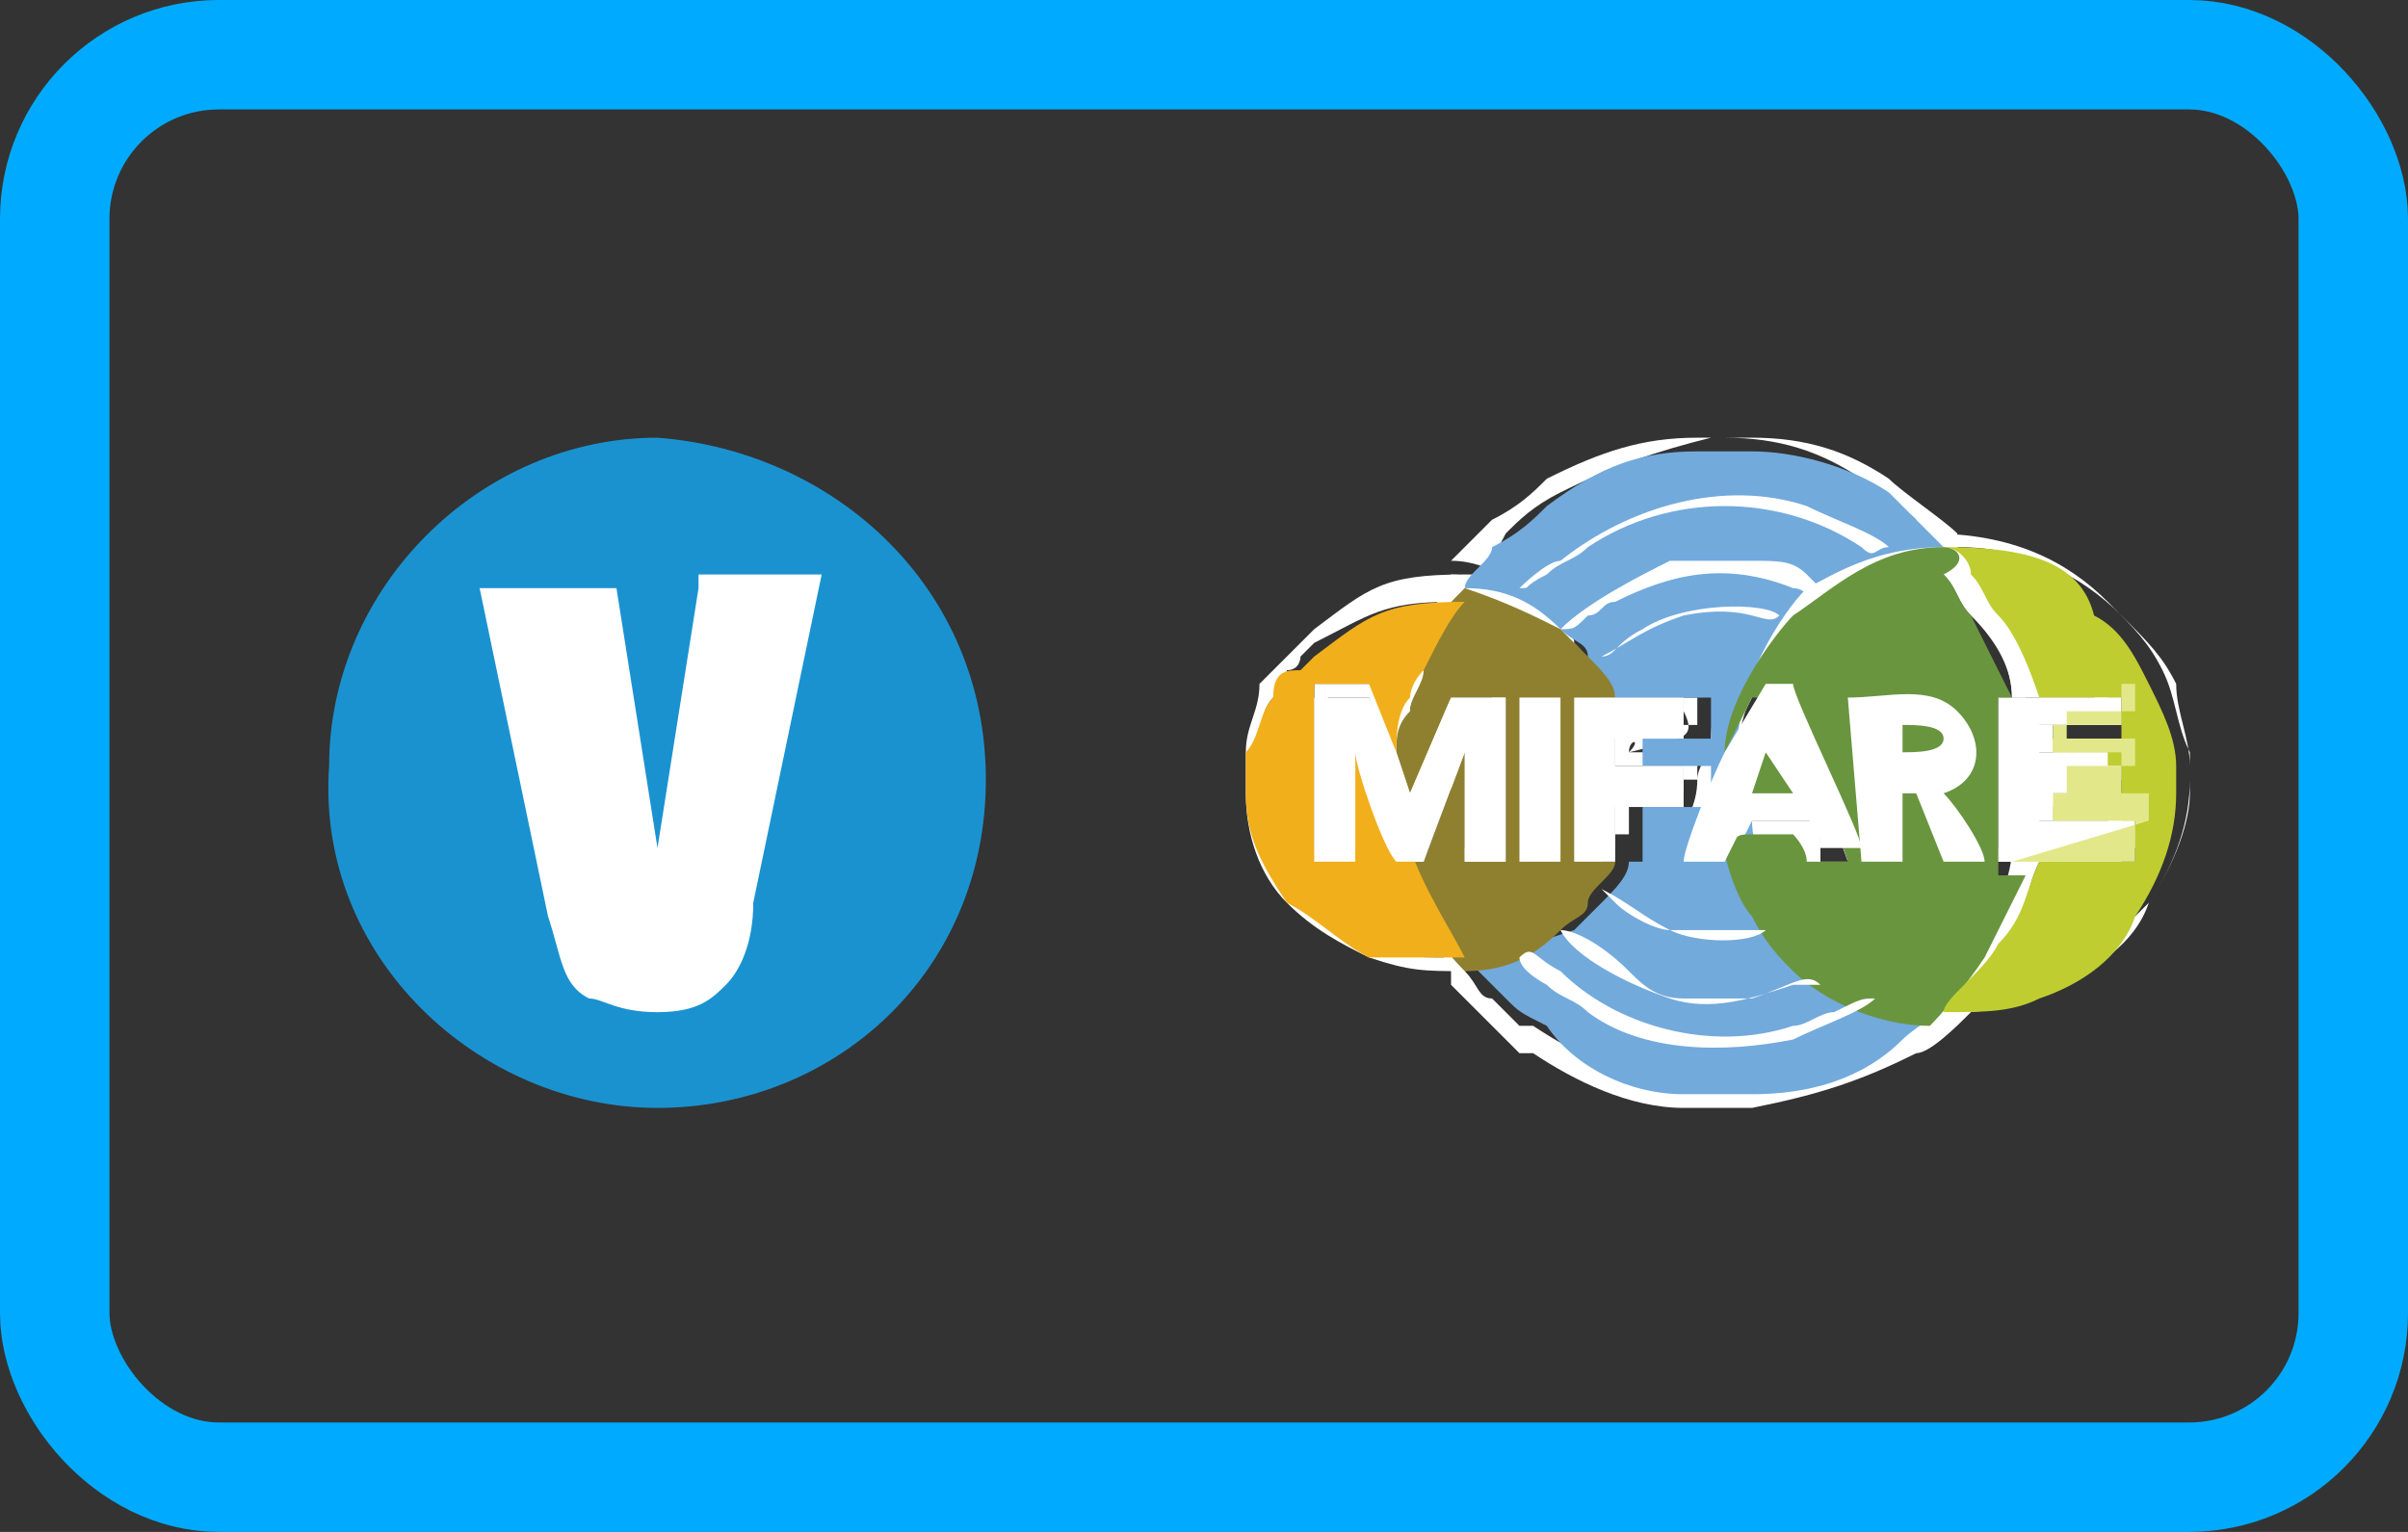 <svg width="22" height="14" viewBox="0 0 22 14" fill="none" xmlns="http://www.w3.org/2000/svg">
<rect x="0" y="0" width="22" height="14" fill="#333333" stroke="none"/>
<path fill-rule="evenodd" clip-rule="evenodd" d="M9.007 7.125C9.007 8.875 7.632 10.125 6.007 10.125C4.382 10.125 2.882 8.75 3.007 7C3.007 5.375 4.382 4 6.007 4C7.632 4.125 9.007 5.375 9.007 7.125Z" fill="#1B92D0"/>
<path fill-rule="evenodd" clip-rule="evenodd" d="M6.382 5.375L6.007 7.75L5.632 5.375H4.382L5.007 8.375C5.132 8.75 5.132 9 5.382 9.125C5.507 9.125 5.632 9.25 6.007 9.25C6.382 9.25 6.507 9.125 6.632 9C6.757 8.875 6.882 8.625 6.882 8.25L7.507 5.25H6.382V5.375Z" fill="white"/>
<path d="M15.632 10.125C15.507 10.125 15.507 10.125 15.382 10.125C14.882 10.125 14.382 9.875 14.007 9.625H13.882C13.757 9.5 13.757 9.5 13.632 9.375C13.507 9.25 13.382 9.125 13.257 9V8.75C13.507 8.75 13.882 8.625 14.007 8.5C14.257 8.375 14.257 8.25 14.382 8.125C14.382 8.125 14.632 7.875 14.632 7.75H14.757V7.25H15.382C15.382 7.125 15.382 7.125 15.382 7H14.757V6.625H14.882C14.882 6.625 14.882 6.625 15.007 6.625C15.257 6.625 15.382 6.625 15.507 6.625V6.375H14.632C14.632 6.25 14.507 6.125 14.382 6C14.257 5.875 14.257 5.875 14.132 5.75C14.007 5.625 13.757 5.5 13.382 5.5V5.375C13.507 5.25 13.632 5.125 13.757 4.875C13.882 4.75 14.007 4.625 14.257 4.5C14.757 4.25 15.132 4.125 15.632 4H16.007C16.507 4 16.882 4.125 17.257 4.375C17.382 4.5 17.757 4.75 17.882 4.875V5H17.757C17.132 5 16.632 5.375 16.507 5.625C16.257 5.875 15.882 6.375 15.882 6.875C15.882 7 15.757 7.125 15.757 7.25C15.632 7.375 15.507 7.625 15.507 7.75H15.757L16.007 7.25V7.5C16.007 7.625 16.132 7.875 16.257 8.125C16.382 8.375 16.507 8.375 16.632 8.625C17.007 8.875 17.382 9.125 17.882 9.125H18.007V9.25C17.882 9.375 17.632 9.625 17.507 9.625C17.007 9.875 16.632 10 16.007 10.125H15.632ZM13.382 8.875C13.507 9 13.507 9.125 13.632 9.125C13.757 9.25 13.757 9.25 13.882 9.375H14.007C14.382 9.625 14.882 9.875 15.257 9.875C15.382 9.875 15.382 9.875 15.507 9.875H15.882C16.382 9.875 16.757 9.75 17.257 9.375C17.382 9.25 17.507 9.25 17.632 9.125C17.257 9.125 16.757 8.875 16.507 8.625C16.382 8.5 16.257 8.375 16.132 8.125C16.132 8 16.007 7.875 15.882 7.75H15.382V7.625C15.382 7.5 15.507 7.375 15.507 7.125H14.882V7.625H14.632C14.632 7.75 14.507 7.875 14.382 8C14.257 8.125 14.257 8.125 14.132 8.25C14.007 8.625 13.757 8.75 13.382 8.875ZM14.882 6.875H15.507C15.507 7 15.507 7.125 15.507 7.25V7.125C15.507 7 15.632 6.875 15.632 6.75C15.632 6.25 16.007 5.625 16.257 5.375C16.507 5.125 16.882 4.875 17.507 4.75C17.382 4.625 17.132 4.5 17.007 4.375C16.632 4.125 16.257 4 15.757 4H15.507C15.007 4 14.632 4.125 14.132 4.375C14.007 4.5 13.882 4.625 13.632 4.75C13.507 4.875 13.382 5 13.257 5.125C13.632 5.125 13.882 5.375 14.007 5.5C14.132 5.625 14.257 5.625 14.257 5.75C14.257 5.75 14.382 6 14.507 6.125H15.382V6.5C15.507 6.75 15.382 6.75 14.882 6.875C15.007 6.75 14.882 6.75 14.882 6.875Z" fill="white"/>
<path d="M17.882 9.25C17.382 9.25 16.882 9 16.507 8.75C16.382 8.625 16.257 8.5 16.132 8.25C16.007 8.125 15.882 7.75 15.882 7.625C15.882 7.5 15.882 7.5 16.007 7.5C16.007 7.5 16.132 7.5 16.257 7.5H16.382H16.507C16.632 7.5 16.632 7.625 16.632 7.75C16.632 7.75 16.632 7.75 16.632 7.875H16.882C16.757 7.5 16.382 6.625 16.257 6.375H16.007L15.632 7.125V6.875C15.632 6.375 16.007 5.75 16.257 5.5C16.507 5.25 17.007 4.875 17.632 4.875L17.757 5L17.882 5.125C18.007 5.25 18.007 5.375 18.132 5.5C18.257 5.75 18.382 6 18.507 6.25V6.375H18.382C18.382 6.375 18.382 6.375 18.257 6.375V7.75C18.257 7.75 18.257 7.75 18.382 7.75H18.507V7.875C18.382 8.125 18.382 8.375 18.132 8.625C18.007 8.875 17.882 9 17.757 9.125C17.882 9.25 17.882 9.25 17.882 9.25ZM15.882 7.625C15.882 7.75 16.007 8 16.132 8.125C16.257 8.375 16.382 8.375 16.507 8.625C16.882 8.875 17.257 9.125 17.757 9.125C17.757 9.125 17.757 9.125 17.757 9C17.882 8.875 18.007 8.75 18.132 8.5C18.257 8.25 18.382 8.125 18.382 7.875H18.257V6.375C18.257 6.375 18.257 6.375 18.382 6.375C18.382 6.125 18.257 5.875 18.132 5.75C18.007 5.625 18.007 5.5 17.882 5.375L17.757 5.25L17.632 5.125C17.007 5.125 16.507 5.5 16.382 5.75C16.257 5.875 16.007 6.125 15.882 6.375H16.257C16.257 6.5 16.882 7.75 16.882 7.875V8H16.382V7.875C16.382 7.875 16.382 7.75 16.257 7.75H16.132C16.007 7.75 16.007 7.75 15.882 7.75C16.007 7.625 16.007 7.625 15.882 7.625C16.007 7.625 16.007 7.625 15.882 7.625C16.007 7.625 16.007 7.625 15.882 7.625Z" fill="white"/>
<path d="M17.757 9.25C17.757 9.125 17.757 9.125 17.757 9C17.882 8.875 18.007 8.75 18.132 8.5C18.257 8.25 18.382 8 18.382 7.75H19.257V7.5H18.507V7.125H19.132C19.132 7.125 19.132 7 19.132 6.875H18.507V6.625H19.132C19.132 6.625 19.132 6.5 19.132 6.375H18.382C18.382 6.125 18.257 5.875 18.007 5.625C17.882 5.5 17.882 5.375 17.757 5.25L17.632 5.125L17.507 5V4.875H17.632C18.382 4.875 18.882 5.125 19.257 5.5C19.507 5.75 19.632 5.875 19.757 6.125C19.882 6.375 19.882 6.625 20.007 6.875V7.125C20.007 7.5 19.882 7.875 19.632 8.25C19.382 8.5 19.007 8.875 18.632 9C18.382 9.25 18.132 9.25 17.757 9.25ZM18.632 7.875C18.507 8.125 18.507 8.375 18.382 8.625C18.257 8.875 18.132 9 18.007 9.125C18.382 9.125 18.507 9.125 18.757 9C19.132 8.875 19.507 8.625 19.632 8.25C19.882 7.875 20.007 7.5 20.007 7.25V7C20.007 6.75 19.882 6.5 19.882 6.25C19.757 6 19.632 5.875 19.382 5.625C19.007 5.25 18.507 5 17.882 5L18.007 5.125C18.132 5.25 18.132 5.375 18.257 5.5C18.382 5.75 18.507 6 18.632 6.25H19.382C19.382 6.375 19.382 6.5 19.382 6.625H18.757V6.75H19.382C19.382 6.875 19.382 7 19.382 7.125H18.757V7.25H19.507V7.75L18.632 7.875Z" fill="white"/>
<path d="M13.257 8.875C13.132 8.625 12.882 8.25 12.757 7.875V7.75H12.882L13.382 6.5V7.75H13.632V6.375H13.257L12.882 7.5L12.757 6.875C12.757 6.75 12.757 6.75 12.757 6.625C12.757 6.5 12.757 6.5 12.757 6.375C12.757 6.25 12.757 6.125 12.882 6C13.007 5.75 13.132 5.5 13.257 5.25C13.632 5.25 14.007 5.5 14.132 5.625C14.257 5.75 14.382 5.75 14.382 5.875C14.382 5.875 14.632 6.125 14.632 6.25V6.375H14.382V7.75H14.632V7.875C14.632 8 14.507 8.25 14.382 8.25C14.257 8.375 14.257 8.375 14.132 8.5C14.007 8.625 13.632 8.875 13.257 8.875ZM13.007 7.875C13.007 8.25 13.257 8.5 13.382 8.75C13.632 8.75 14.007 8.625 14.132 8.5C14.257 8.375 14.257 8.25 14.382 8.125C14.382 8.125 14.507 8 14.507 7.875H14.382V6.25H14.507C14.507 6.125 14.382 6 14.382 6C14.257 5.875 14.257 5.875 14.132 5.75C14.007 5.625 13.757 5.5 13.382 5.5C13.257 5.75 13.132 5.875 13.007 6.125C13.007 6.25 12.882 6.375 12.882 6.5C12.882 6.625 12.882 6.625 12.882 6.75C12.882 6.875 12.882 6.875 12.882 7V7.125L13.132 6.25H13.757V7.875H13.257V7.125L13.007 7.875Z" fill="white"/>
<path d="M13.382 8.875C13.007 8.875 12.882 8.875 12.507 8.75C12.257 8.625 12.007 8.5 11.757 8.25C11.507 8 11.382 7.625 11.382 7.25V6.875C11.382 6.625 11.507 6.5 11.507 6.25C11.632 6.125 11.632 6.125 11.757 6C11.757 6 11.757 6 11.882 5.875C11.882 5.875 11.882 5.875 12.007 5.75C12.507 5.375 12.632 5.25 13.382 5.25H13.507V5.375C13.382 5.625 13.257 5.75 13.132 6C13.007 6.25 12.882 6.375 12.882 6.5C12.882 6.625 12.882 6.625 12.882 6.75C12.882 6.875 12.882 6.875 12.882 7V7.25L12.507 6.375H12.132V7.75H12.382C12.382 7.625 12.382 7.5 12.382 7.375V7.25V6.75H12.507C12.507 6.875 12.757 7.5 12.757 7.625H12.882C13.007 8.125 13.257 8.5 13.382 8.875ZM13.257 5.5C12.632 5.5 12.507 5.625 12.007 5.875C12.007 5.875 12.007 5.875 11.882 6C11.882 6 11.882 6.125 11.757 6.125C11.757 6.125 11.757 6.25 11.632 6.375C11.507 6.5 11.507 6.75 11.507 6.875V7.25C11.507 7.625 11.632 7.875 11.882 8.125C12.007 8.375 12.257 8.5 12.507 8.625C12.757 8.75 12.882 8.75 13.257 8.75C13.132 8.5 12.882 8.25 12.882 7.875H12.757C12.757 7.75 12.632 7.5 12.507 7.25V7.375V7.5C12.507 7.625 12.507 7.75 12.507 7.875H12.007V6.25H12.507C12.632 6.25 12.632 6.25 12.632 6.25L12.757 6.625C12.757 6.5 12.757 6.5 12.757 6.375C12.757 6.25 12.757 6.125 12.882 6C13.007 5.875 13.132 5.625 13.257 5.5Z" fill="white"/>
<path fill-rule="evenodd" clip-rule="evenodd" d="M13.382 5.375C13.757 5.375 14.007 5.5 14.257 5.75C14.382 5.875 14.507 5.875 14.507 6C14.507 6.125 14.757 6.25 14.757 6.375H15.632V6.75C15.507 6.75 15.007 6.75 15.007 6.75V7H15.632C15.632 7.125 15.632 7.25 15.632 7.375H15.007V7.875H14.882C14.882 8 14.757 8.125 14.632 8.25C14.507 8.375 14.507 8.375 14.382 8.5C14.007 8.625 13.632 8.75 13.382 8.75C13.507 8.875 13.632 9 13.757 9.125C13.882 9.25 13.882 9.25 14.132 9.375C14.382 9.75 14.882 10 15.382 10C15.507 10 15.507 10 15.632 10H16.007C16.507 10 17.007 9.875 17.382 9.5C17.507 9.375 17.757 9.25 17.882 9.125C17.382 9.125 16.882 8.875 16.632 8.625C16.507 8.5 16.382 8.375 16.257 8.125C16.132 8 16.007 7.75 16.007 7.5L15.882 7.75H15.507C15.507 7.625 15.882 7 15.882 6.75C15.882 6.25 16.257 5.625 16.507 5.375C16.757 5.25 17.132 5 17.757 5C17.632 4.875 17.382 4.625 17.257 4.5C16.882 4.25 16.382 4.125 16.007 4.125H15.507C15.007 4.125 14.632 4.25 14.132 4.625C14.007 4.75 13.882 4.875 13.632 5C13.632 5.125 13.382 5.25 13.382 5.375Z" fill="#72AADC"/>
<path fill-rule="evenodd" clip-rule="evenodd" d="M15.757 6.875L16.007 6.375H16.257C16.257 6.5 16.882 7.75 16.882 7.875H16.507C16.507 7.75 16.382 7.625 16.382 7.625C16.257 7.625 16.132 7.625 16.007 7.625C15.882 7.625 15.882 7.625 15.757 7.75C15.757 7.875 15.882 8.25 16.007 8.375C16.132 8.625 16.257 8.75 16.382 8.875C16.632 9.125 17.132 9.375 17.632 9.375C17.632 9.375 17.882 9.125 18.132 8.75C18.257 8.5 18.382 8.25 18.507 8H18.382C18.257 8 18.257 8 18.257 8V6.375H18.382C18.257 6.125 18.132 5.875 18.007 5.625C17.882 5.5 17.882 5.375 17.757 5.25C18.007 5.125 17.882 5 17.757 5C17.132 5 16.757 5.375 16.382 5.625C16.257 5.75 15.757 6.375 15.757 6.875Z" fill="#6A953F"/>
<path fill-rule="evenodd" clip-rule="evenodd" d="M18.632 6.375H19.382C19.382 6.5 19.382 6.625 19.382 6.75H18.757V7H19.382C19.382 7.125 19.382 7.25 19.382 7.375H18.757V7.5H19.507V7.875H18.632C18.507 8.125 18.507 8.375 18.257 8.625C18.132 8.875 17.757 9.125 17.757 9.25C18.132 9.25 18.382 9.25 18.632 9.125C19.007 9 19.382 8.75 19.507 8.375C19.757 8 19.882 7.625 19.882 7.25V7C19.882 6.75 19.757 6.5 19.632 6.25C19.507 6 19.382 5.75 19.132 5.625C19.007 5.125 18.507 5 17.757 5C17.882 5 18.007 5.125 18.007 5.25C18.132 5.375 18.132 5.5 18.257 5.625C18.382 5.75 18.507 6 18.632 6.375Z" fill="#BFCD31"/>
<path fill-rule="evenodd" clip-rule="evenodd" d="M12.757 6.875L12.882 7.25L13.257 6.375H13.757V7.875H13.382V6.875L13.007 7.875H12.882C12.882 8.25 13.132 8.625 13.382 8.875C13.757 8.875 14.007 8.75 14.257 8.5C14.382 8.375 14.507 8.375 14.507 8.25C14.507 8.125 14.757 8 14.757 7.875H14.632V6.375H14.757C14.757 6.25 14.632 6.125 14.507 6C14.382 5.875 14.382 5.875 14.257 5.75C14.007 5.625 13.757 5.5 13.382 5.375C13.132 5.625 13.007 5.75 13.007 6.125C13.007 6.25 12.882 6.375 12.882 6.5C12.757 6.625 12.757 6.75 12.757 6.875Z" fill="#8F8030"/>
<path fill-rule="evenodd" clip-rule="evenodd" d="M13.382 8.75C13.257 8.5 13.007 8.125 12.882 7.75H12.757C12.757 7.625 12.507 6.875 12.382 6.75V7.25C12.382 7.375 12.382 7.625 12.382 7.75H12.007V6.25H12.382C12.507 6.25 12.507 6.25 12.507 6.25L12.757 6.875C12.757 6.75 12.757 6.5 12.882 6.375C12.882 6.375 12.882 6.25 13.007 6.125C13.132 5.875 13.257 5.625 13.382 5.5C12.632 5.5 12.507 5.625 12.007 6C12.007 6 12.007 6 11.882 6.125C11.757 6.125 11.632 6.125 11.632 6.375C11.507 6.5 11.507 6.75 11.382 6.875V7.25C11.382 7.625 11.507 7.875 11.757 8.25C12.007 8.375 12.257 8.625 12.507 8.75C12.757 8.75 13.007 8.75 13.382 8.75Z" fill="#F2AF1C"/>
<path fill-rule="evenodd" clip-rule="evenodd" d="M12.757 6.875L12.507 6.375H12.007V7.875H12.382V6.875C12.382 7 12.632 7.75 12.757 7.875H12.882H13.007L13.382 6.875V7.875H13.757V6.375H13.257L12.882 7.25L12.757 6.875Z" fill="white"/>
<path fill-rule="evenodd" clip-rule="evenodd" d="M17.007 7.875H17.382V7.25H17.507L17.757 7.875H18.132C18.132 7.75 17.882 7.375 17.757 7.25C18.132 7.125 18.132 6.75 17.882 6.5C17.632 6.25 17.257 6.375 16.882 6.375L17.007 7.875Z" fill="white"/>
<path fill-rule="evenodd" clip-rule="evenodd" d="M15.757 6.875C15.632 7.125 15.382 7.75 15.382 7.875H15.757L15.882 7.625C15.882 7.5 15.882 7.5 16.132 7.5C16.257 7.5 16.382 7.5 16.507 7.5C16.632 7.5 16.632 7.75 16.632 7.75H17.007C17.007 7.625 16.382 6.375 16.382 6.25H16.132L15.757 6.875Z" fill="white"/>
<path fill-rule="evenodd" clip-rule="evenodd" d="M18.382 7.875H19.382V7.5C19.257 7.5 18.757 7.5 18.632 7.5V7.25C18.757 7.25 19.132 7.25 19.257 7.25V6.875H18.632C18.632 6.75 18.632 6.75 18.632 6.625C18.757 6.625 19.132 6.625 19.257 6.625V6.375H18.257V7.875H18.382Z" fill="white"/>
<path fill-rule="evenodd" clip-rule="evenodd" d="M14.632 7.875H14.757V7.375H15.007C15.132 7.375 15.257 7.375 15.382 7.375V7C15.257 7 14.882 7 14.757 7V6.75C14.882 6.75 15.257 6.75 15.382 6.75V6.375H14.507H14.382V7.875H14.632Z" fill="white"/>
<path fill-rule="evenodd" clip-rule="evenodd" d="M13.882 7.875H14.257V6.375H13.882V7.875Z" fill="white"/>
<path fill-rule="evenodd" clip-rule="evenodd" d="M13.882 5.375C14.007 5.375 13.882 5.375 14.132 5.25C14.257 5.125 14.382 5.125 14.507 5C15.257 4.5 16.257 4.5 17.007 5C17.132 5.125 17.132 5 17.257 5C17.132 4.875 16.757 4.75 16.507 4.625C15.757 4.375 14.882 4.625 14.257 5.125C14.132 5.125 13.882 5.375 13.882 5.375Z" fill="white"/>
<path fill-rule="evenodd" clip-rule="evenodd" d="M13.882 8.75C13.882 8.875 14.132 9 14.132 9C14.257 9.125 14.382 9.125 14.507 9.25C15.007 9.625 15.757 9.625 16.382 9.5C16.632 9.375 17.007 9.25 17.132 9.125C17.007 9.125 17.007 9.125 16.757 9.25C16.632 9.25 16.507 9.375 16.382 9.375C15.632 9.625 14.757 9.375 14.257 8.875C14.007 8.75 14.007 8.625 13.882 8.75Z" fill="white"/>
<path fill-rule="evenodd" clip-rule="evenodd" d="M14.257 8.5C14.382 8.75 14.882 9 15.257 9.125C15.632 9.25 16.007 9.125 16.382 9C16.382 9 16.382 9 16.507 9H16.632C16.507 8.875 16.382 9 16.007 9.125C15.757 9.125 15.507 9.125 15.382 9.125C15.132 9.125 15.007 9 14.882 8.875C14.632 8.625 14.382 8.5 14.257 8.5Z" fill="white"/>
<path fill-rule="evenodd" clip-rule="evenodd" d="M14.257 5.75C14.382 5.75 14.382 5.75 14.507 5.625C14.632 5.625 14.632 5.5 14.757 5.5C15.257 5.25 15.757 5.125 16.382 5.375C16.507 5.375 16.507 5.5 16.632 5.375C16.632 5.375 16.632 5.375 16.507 5.25C16.382 5.125 16.257 5.125 16.007 5.125C15.757 5.125 15.507 5.125 15.257 5.125C15.007 5.25 14.507 5.5 14.257 5.75Z" fill="white"/>
<path fill-rule="evenodd" clip-rule="evenodd" d="M14.632 8.125L14.757 8.25C14.882 8.375 15.132 8.5 15.257 8.5C15.507 8.625 16.007 8.625 16.132 8.5C16.132 8.5 16.132 8.5 16.007 8.5C15.757 8.5 15.507 8.5 15.257 8.5C15.007 8.375 14.882 8.25 14.632 8.125Z" fill="white"/>
<path fill-rule="evenodd" clip-rule="evenodd" d="M14.632 6C14.882 5.875 15.007 5.75 15.382 5.625C16.007 5.5 16.132 5.75 16.257 5.625C16.132 5.5 15.382 5.5 15.007 5.75C14.757 5.875 14.757 6 14.632 6Z" fill="white"/>
<path fill-rule="evenodd" clip-rule="evenodd" d="M18.382 7.875C18.507 7.875 18.507 7.875 18.632 7.875H19.507V7.5H18.757V7.25H19.382C19.382 7.125 19.382 7 19.382 6.875H18.757V6.625H19.382C19.382 6.5 19.382 6.375 19.382 6.25H18.632H18.507C18.382 6.25 18.507 6.25 18.507 6.25H19.507V6.5C19.382 6.5 19.007 6.5 18.882 6.5C18.882 6.625 18.882 6.625 18.882 6.75H19.507V7C19.382 7 19.007 7 18.882 7V7.25C19.007 7.25 19.382 7.25 19.632 7.25V7.5L18.382 7.875Z" fill="#E2E88A"/>
<path fill-rule="evenodd" clip-rule="evenodd" d="M17.382 6.875C17.507 6.875 17.757 6.875 17.757 6.75C17.757 6.625 17.507 6.625 17.382 6.625V6.875Z" fill="#6A953F"/>
<path fill-rule="evenodd" clip-rule="evenodd" d="M12.382 6.875V7.875H12.007V6.375H12.507C12.507 6.375 12.507 6.375 12.382 6.375H12.007V7.875H12.382C12.382 7.75 12.382 7.5 12.382 7.375V6.875Z" fill="#FBE1A3"/>
<path fill-rule="evenodd" clip-rule="evenodd" d="M16.007 7.25H16.382L16.132 6.875L16.007 7.25Z" fill="#6A953F"/>
<path fill-rule="evenodd" clip-rule="evenodd" d="M14.882 7.25H15.507C15.507 7.125 15.507 7 15.507 6.875H14.882V6.625C15.007 6.625 15.507 6.625 15.507 6.625C15.382 6.625 15.007 6.625 14.882 6.625V6.875C15.007 6.875 15.382 6.875 15.507 6.875V7.25C15.382 7.25 15.257 7.25 15.132 7.25H14.882Z" fill="#B9D4EE"/>
<rect x="0.5" y="0.5" width="21" height="13" rx="1.5" stroke="#00ABFF"/>
</svg>
